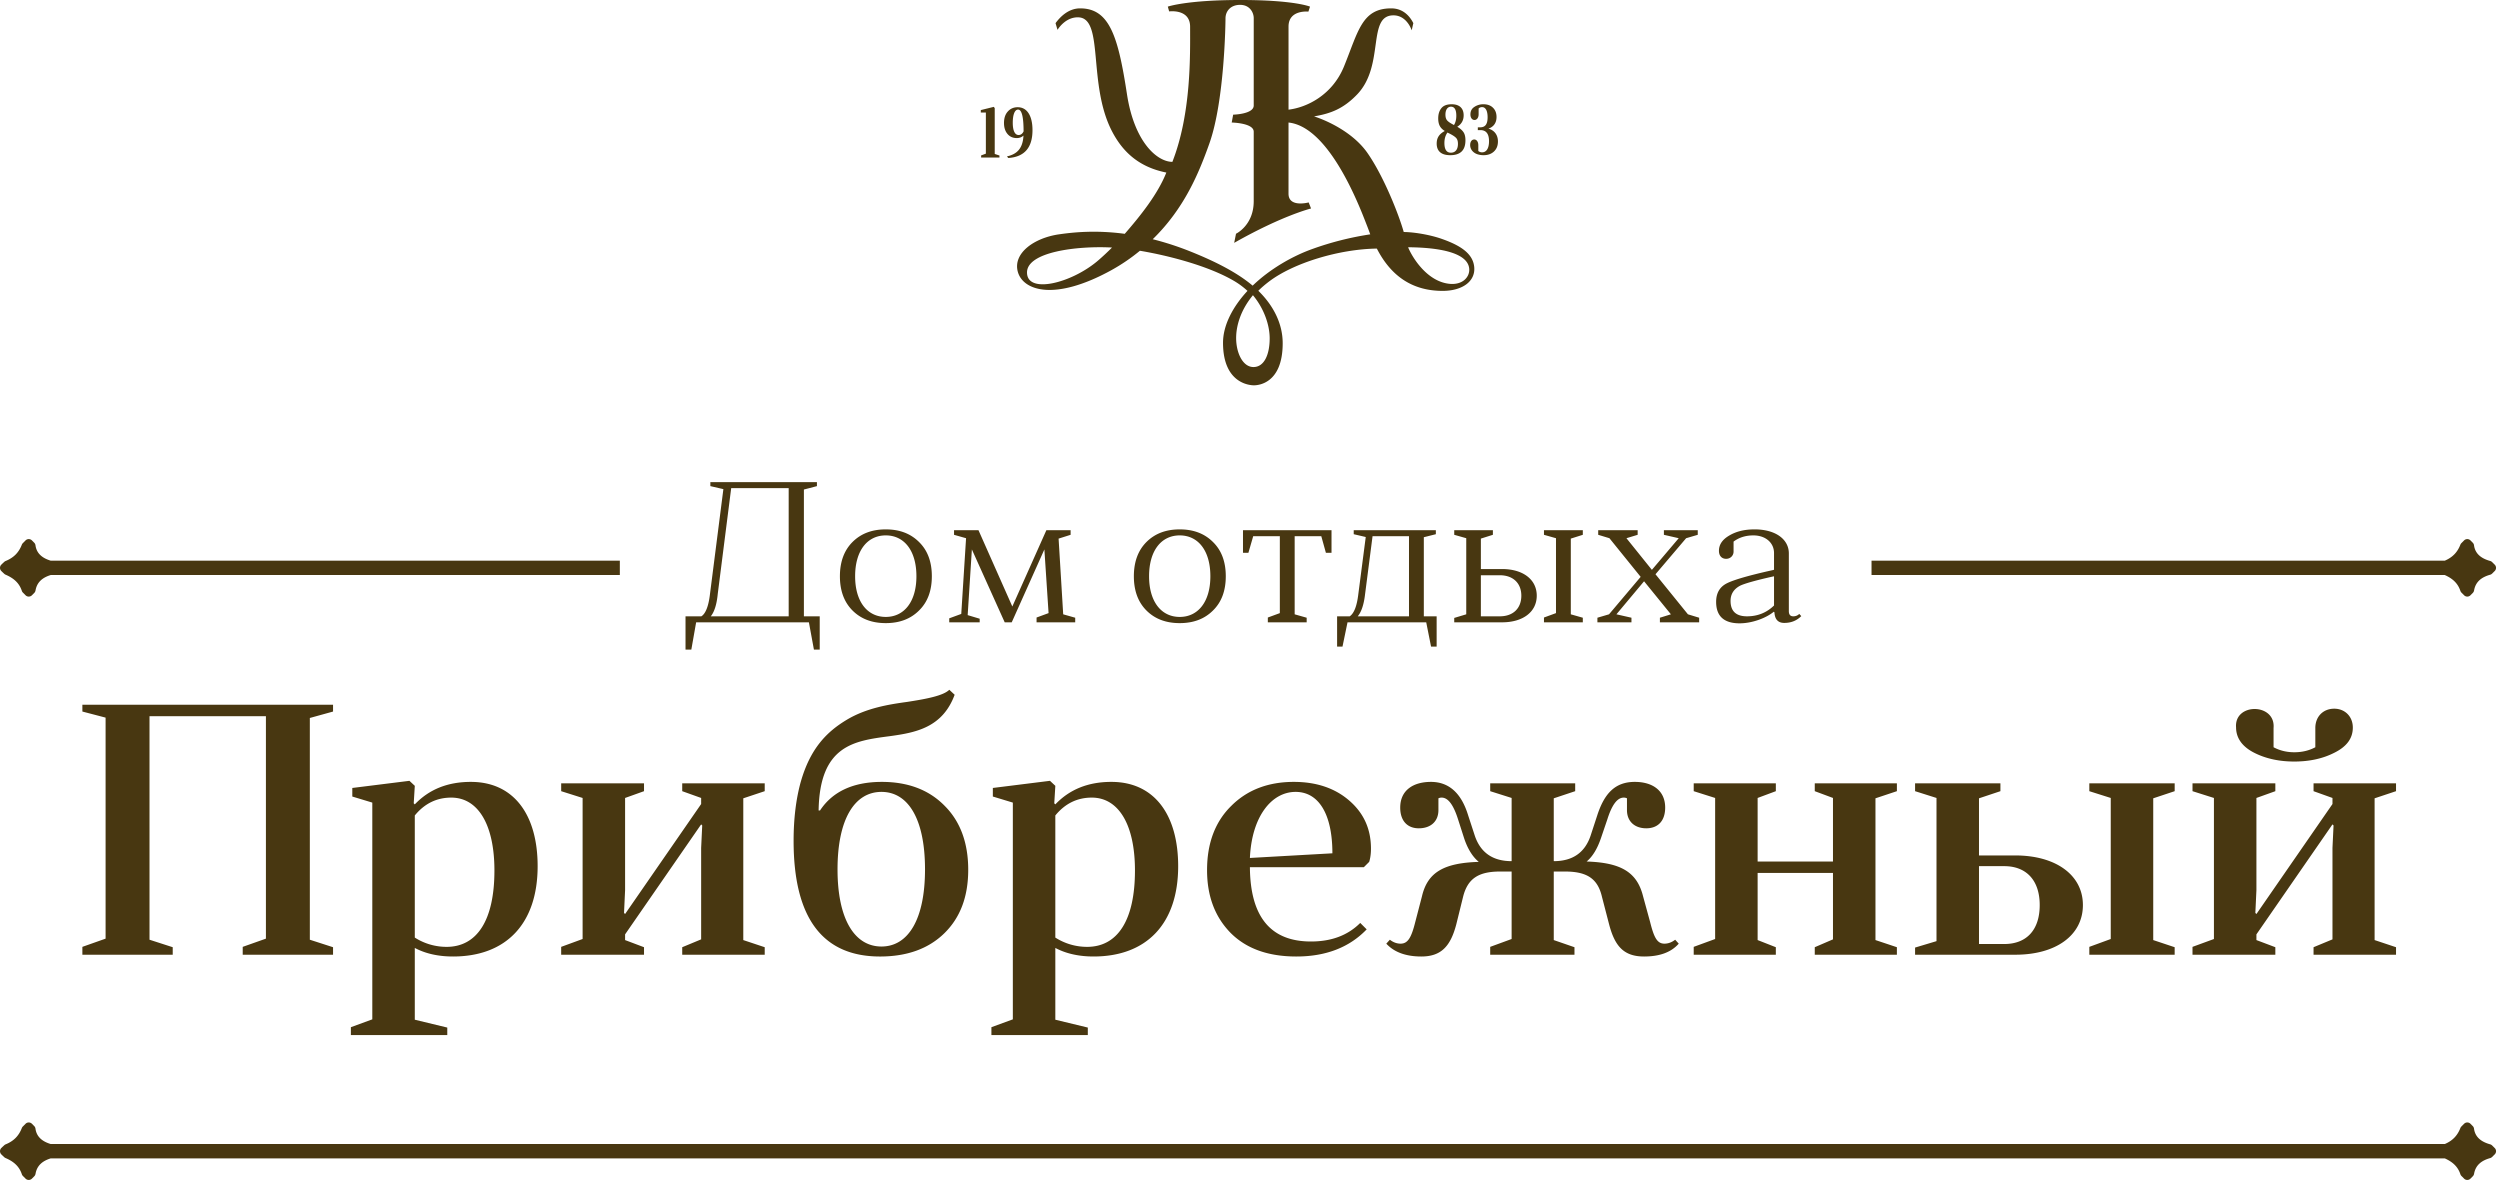 <svg xmlns="http://www.w3.org/2000/svg" width="316" height="150" viewBox="0 0 316 150">
    <g fill="#483711" fill-rule="evenodd">
        <path d="M92.423 61.7l-1.696 13.342c-.127 1.342-.43 2.303-.886 2.86h9.848V61.7h-7.266zm9.822 16.962H87.992l-.607 3.444h-.735v-4.203h2c.532-.33.912-1.267 1.09-2.81l1.695-13.267-1.646-.38v-.506h13.47v.507l-1.647.43v16.026h2v4.203h-.733l-.634-3.444zm9.717-.683c2.328 0 3.873-1.925 3.873-5.14 0-3.24-1.545-5.165-3.873-5.165-2.329 0-3.874 1.925-3.874 5.165 0 3.215 1.545 5.14 3.874 5.14m-5.797-5.14c0-1.823.531-3.265 1.594-4.33 1.064-1.062 2.456-1.595 4.203-1.595 1.747 0 3.139.533 4.203 1.595 1.088 1.065 1.62 2.507 1.62 4.33s-.532 3.266-1.62 4.33c-1.064 1.062-2.456 1.593-4.203 1.593-1.747 0-3.14-.531-4.203-1.594-1.063-1.063-1.594-2.506-1.594-4.329m27.641-4.759l.582 9.57 1.519.43v.582h-4.885v-.608l1.518-.557-.531-8.05-4.127 9.215h-.887l-4.151-9.215-.531 8.304 1.518.455v.456h-3.848v-.506l1.52-.557.607-9.57-1.52-.43v-.583h3.089l4.279 9.646 4.304-9.646h3.063v.583zm15.311 9.899c2.33 0 3.873-1.925 3.873-5.14 0-3.24-1.544-5.165-3.873-5.165-2.33 0-3.874 1.925-3.874 5.165 0 3.215 1.545 5.14 3.874 5.14m-5.797-5.14c0-1.823.531-3.265 1.594-4.33 1.064-1.062 2.456-1.595 4.203-1.595 1.747 0 3.14.533 4.202 1.595 1.089 1.065 1.62 2.507 1.62 4.33s-.531 3.266-1.62 4.33c-1.063 1.062-2.455 1.593-4.202 1.593-1.747 0-3.14-.531-4.203-1.594-1.063-1.063-1.594-2.506-1.594-4.329m23.691-5.063h-3.366v9.873l1.518.43v.583h-4.91v-.608l1.518-.557v-9.721h-3.367l-.608 2.101h-.683v-2.86h11.19v2.86h-.709zm6.479 0l-.937 7.265c-.152 1.342-.455 2.28-.936 2.861h6.48V67.776h-4.607zm6.784 10.886h-9.949l-.633 3.064h-.683v-3.824h1.595c.557-.38.911-1.316 1.088-2.81l.937-7.215-1.52-.354v-.507h10.381v.507l-1.52.38v10h1.62v3.823h-.707l-.609-3.064zM198.55 68.08v9.57l1.518.43v.582h-4.911v-.608l1.52-.557V68.03l-1.52-.43v-.583h4.911v.583l-1.519.48zm-11.368 4.632v5.19h2.406c1.644 0 2.708-.987 2.708-2.607 0-1.594-1.064-2.583-2.708-2.583h-2.406zm-3.367 5.95v-.557l1.519-.456v-9.62l-1.519-.43v-.583h4.886v.583l-1.519.48v3.849h2.684c2.633 0 4.379 1.315 4.379 3.367 0 2.05-1.746 3.367-4.38 3.367h-6.05zm27.388-1.013l-3.393-4.176-3.494 4.176 1.9.43v.582h-4.304v-.581l1.468-.431 4-4.734-3.95-4.886-1.417-.43v-.583H207v.583l-1.418.43 3.216 4 3.393-4-1.875-.43v-.583h4.28v.583l-1.469.43-3.873 4.557 4.1 5.063 1.419.43v.582h-4.962v-.581zm13.034-4.809c-2.279.506-3.696.91-4.279 1.189-.81.43-1.215 1.064-1.215 1.924 0 1.291.684 1.95 2.076 1.95 1.342 0 2.481-.456 3.418-1.368V72.84zm-.026 4.48c-1.012.835-2.784 1.469-4.329 1.469-1.975 0-2.962-.912-2.962-2.71 0-1.113.456-1.898 1.368-2.354.91-.455 2.86-1.013 5.823-1.67.05-.026.1-.026.126-.026v-2.127c0-1.29-1.064-2.227-2.608-2.227-.962 0-1.797.252-2.506.784v1.267c0 .505-.405.91-.937.91-.506 0-.911-.329-.911-1.013 0-.784.43-1.417 1.291-1.923.886-.532 1.95-.786 3.215-.786 2.633 0 4.329 1.241 4.329 3.04v7.29c0 .43.177.659.557.659.304 0 .557-.102.76-.304l.253.278c-.582.583-1.291.86-2.152.86-.785 0-1.19-.455-1.24-1.341l-.077-.076zm90.79 67.463a.567.567 0 0 0-.25-.142c-1.065-.296-1.885-.865-2.035-1.972a.566.566 0 0 0-.151-.324l-.298-.3a.57.57 0 0 0-.805 0c-.102.103-.22.22-.348.351a.57.57 0 0 0-.125.195c-.38.975-1 1.599-1.963 2.014H6.407c-1.009-.305-1.778-.87-1.922-1.936a.566.566 0 0 0-.152-.324l-.297-.3a.57.57 0 0 0-.805 0l-.349.351a.57.57 0 0 0-.125.195c-.391 1.004-1.03 1.64-2.042 2.054a.58.58 0 0 0-.173.11c-.141.13-.27.249-.375.354a.57.57 0 0 0 0 .805c.105.106.235.227.377.36.048.043.105.08.165.105.961.413 1.701.994 2.049 2.035a.589.589 0 0 0 .136.227l.337.337a.57.57 0 0 0 .805 0l.298-.3a.602.602 0 0 0 .159-.32c.187-1.067.915-1.63 1.919-1.94h302.607c.92.412 1.634.984 1.97 1.996a.589.589 0 0 0 .137.227l.336.337a.57.57 0 0 0 .805 0l.299-.3a.602.602 0 0 0 .159-.32c.194-1.106.965-1.674 2.026-1.974a.589.589 0 0 0 .25-.143l.33-.327a.567.567 0 0 0 0-.805 39.878 39.878 0 0 0-.33-.326M42.097 89.94v-.858H10.412v.857l2.935.768v27.938l-2.935 1.038v.993h11.42v-.948l-2.934-.947V90.527h14.714v28.118l-2.933 1.038v.993h11.418v-.948l-2.934-.947V90.752zm10.333 13.134c1.218-1.49 2.754-2.257 4.603-2.257 3.43 0 5.462 3.475 5.462 9.208 0 6.318-2.211 9.658-6.048 9.658a7.44 7.44 0 0 1-4.017-1.174v-15.435zm4.829 17.828c6.725 0 10.698-4.153 10.698-11.42 0-6.454-2.98-10.651-8.44-10.651-2.935 0-5.282.947-7.087 2.843l-.135-.135.135-2.211-.677-.632-7.222.902v1.084l2.528.767v27.397l-2.708.993v.993h12.185v-.948l-4.106-.993v-9.072c1.353.722 2.979 1.083 4.829 1.083zm21.752-20.04l2.392-.857v-.993h-10.47v.993l2.708.857v17.828l-2.709.993v.993h10.471v-.948l-2.392-.902v-.722l9.614-13.902.135.136-.135 2.843v11.554l-2.392.993v.948H96.66v-.948l-2.708-.902v-17.919l2.708-.902v-.993H86.233v.993l2.392.857v.768l-9.614 13.9-.134-.134.134-2.89zm32.404-.767c3.385 0 5.507 3.43 5.507 9.794 0 6.318-2.122 9.75-5.507 9.75s-5.551-3.432-5.551-9.75c0-6.364 2.166-9.794 5.55-9.794m-10.2-1.264c-.587 2.121-.903 4.603-.903 7.448 0 9.748 3.656 14.623 10.924 14.623 3.43 0 6.138-.993 8.124-2.934 2.03-1.986 3.023-4.65 3.023-8.033 0-3.385-.992-6.094-2.979-8.08-1.986-2.03-4.649-3.024-7.943-3.024-3.61 0-6.23 1.218-7.808 3.61h-.18c.134-8.259 4.513-8.8 8.98-9.387 3.295-.45 6.68-1.084 8.215-5.236l-.677-.631c-.767.767-2.979 1.173-5.326 1.534-2.302.316-5.144.767-7.627 2.256-2.483 1.49-4.604 3.566-5.822 7.854m32.178 4.243c1.218-1.49 2.754-2.257 4.603-2.257 3.43 0 5.462 3.475 5.462 9.208 0 6.318-2.211 9.658-6.048 9.658a7.44 7.44 0 0 1-4.017-1.174v-15.435zm4.829 17.828c6.725 0 10.698-4.153 10.698-11.42 0-6.454-2.98-10.651-8.44-10.651-2.935 0-5.282.947-7.087 2.843l-.135-.135.135-2.211-.677-.632-7.222.902v1.084l2.528.767v27.397l-2.708.993v.993h12.185v-.948l-4.106-.993v-9.072c1.353.722 2.979 1.083 4.829 1.083zm19.766-12.457c.226-5.19 2.708-8.35 5.777-8.35 2.889 0 4.649 2.753 4.649 7.763l-10.426.587zm15.075.496c.135-.406.226-.993.226-1.67 0-2.482-.903-4.468-2.709-6.048-1.805-1.58-4.151-2.392-7.04-2.392-3.205 0-5.868.993-7.898 3.024-2.032 1.986-3.07 4.695-3.07 8.124 0 3.295.993 5.914 2.98 7.944 1.985 1.986 4.738 2.979 8.303 2.979 3.702 0 6.68-1.129 8.892-3.43l-.813-.813c-1.58 1.58-3.656 2.347-6.229 2.347-5.1 0-7.671-3.113-7.717-9.388h14.398l.677-.677zm28.839-5.913l-.857 2.618c-.724 2.122-2.257 3.205-4.65 3.205v-7.944l2.708-.902v-.994h-10.742v.994l2.708.857v7.989c-2.392 0-3.927-1.083-4.65-3.205l-.856-2.618c-.858-2.798-2.437-4.197-4.694-4.197-2.212 0-3.882 1.038-3.882 3.25 0 1.67.903 2.617 2.347 2.617 1.49 0 2.482-.857 2.482-2.3v-1.49a.907.907 0 0 1 .407-.091c.813 0 1.49.902 2.077 2.754l.767 2.391c.451 1.354 1.082 2.347 1.85 2.98-4.333.134-6.454 1.263-7.176 4.332l-.858 3.295c-.496 1.986-.947 2.709-1.85 2.709-.497 0-.949-.182-1.355-.497l-.45.497c.992 1.082 2.482 1.624 4.423 1.624 2.528 0 3.7-1.31 4.423-4.062l.857-3.475c.587-2.348 1.985-3.205 4.694-3.205h1.444v8.53l-2.708.993v.993h10.652v-.947l-2.618-.904v-8.665h1.4c2.753 0 4.152.857 4.694 3.205l.902 3.475c.722 2.752 1.85 4.062 4.423 4.062 1.987 0 3.43-.542 4.378-1.624l-.45-.497c-.408.315-.86.497-1.355.497-.903 0-1.309-.723-1.806-2.709l-.902-3.295c-.767-3.069-2.844-4.243-7.13-4.378.766-.631 1.353-1.625 1.804-2.934l.813-2.391c.585-1.852 1.263-2.754 2.075-2.754.181 0 .317.045.407.09v1.49c0 1.444.993 2.301 2.437 2.301 1.49 0 2.392-.947 2.392-2.617 0-2.212-1.67-3.25-3.836-3.25-2.483 0-3.837 1.444-4.74 4.197m22.564-3.023v-.993h-10.381v.993l2.708.857v17.829l-2.708.992v.993h10.38v-.948l-2.301-.903v-8.485h9.524v8.396l-2.302.992v.948h10.38v-.948l-2.707-.903v-17.918l2.708-.902v-.993h-10.381v.993l2.302.857v8.034h-9.524v-8.034zm25.679 9.478h3.204c2.708 0 4.47 1.714 4.47 4.92 0 3.204-1.716 4.92-4.47 4.92h-3.204v-9.84zm-8.079 10.29v.903h12.683c5.1 0 8.53-2.438 8.53-6.274s-3.475-6.273-8.53-6.273h-4.604v-7.222l2.708-.902v-.993h-10.787v.993l2.708.857v18.099l-2.708.812zm32.813-19.768v-.993H264.09v.993l2.708.857v17.829l-2.708.992v.993h10.787v-.948l-2.708-.903v-17.918zm7.759-8.079c0 1.354.767 2.436 2.257 3.204 1.49.767 3.205 1.128 5.1 1.128 1.895 0 3.61-.36 5.1-1.128 1.535-.768 2.302-1.806 2.302-3.16 0-1.444-1.038-2.391-2.347-2.391-1.399 0-2.392.993-2.392 2.437v2.437c-.768.406-1.625.632-2.663.632-.993 0-1.85-.226-2.617-.632v-2.437c.27-3.16-4.965-3.204-4.74-.09m20.22 8.079v-.993h-10.425v.993l2.392.857v.767l-9.614 13.902-.135-.136.135-2.888v-11.645l2.392-.857v-.993h-10.47v.993l2.707.857v17.829l-2.708.992v.993h10.471v-.948l-2.392-.903v-.721l9.614-13.902.135.135-.135 2.844v11.555l-2.392.992v.948h10.425v-.948l-2.708-.903v-17.918zM124.613 19.421l-.599.225v.263h2.316v-.253l-.597-.198v-5.789l-.116-.163-1.644.408v.306h.64zm4.073-5.571c.461 0 .694.92.694 2.755-.144.307-.357.46-.632.46-.46 0-.735-.542-.735-1.545 0-1.047.26-1.67.673-1.67m-.166 3.602c.337 0 .62-.108.846-.315-.075 1.507-.708 2.33-2.082 2.628l.158.206c2.042-.133 3.065-1.309 3.065-3.52 0-1.78-.66-2.899-1.87-2.899-.508 0-.927.18-1.25.542-.323.352-.482.84-.482 1.445 0 .578.145 1.037.44 1.39.296.352.688.523 1.175.523m54.438-.699l.274.136c.406.208.68.389.825.551.15.162.227.406.227.74 0 .731-.343 1.12-.894 1.12-.543 0-.817-.406-.817-1.228 0-.524.13-.966.385-1.319m.447-3.268c.446 0 .673.38.673 1.147 0 .46-.096.848-.296 1.174l-.11-.064c-.364-.189-.611-.36-.756-.524-.144-.171-.213-.415-.213-.731 0-.606.262-1.002.702-1.002m-1.808 4.66c0 .93.55 1.471 1.71 1.471 1.286 0 1.925-.624 1.925-1.878 0-.442-.082-.785-.248-1.03-.164-.243-.426-.478-.789-.686.542-.333.81-.822.81-1.444 0-.858-.494-1.4-1.511-1.4-.606 0-1.039.163-1.306.497-.269.334-.398.759-.398 1.29 0 .823.288 1.255.831 1.59-.64.352-1.024.794-1.024 1.59m4.746-.515c-.296 0-.516.261-.516.704 0 .57.406.984.894 1.155.247.082.514.127.797.127.542 0 .982-.153 1.32-.47.337-.315.5-.74.5-1.264 0-.821-.44-1.408-1.202-1.625.632-.209 1.025-.714 1.025-1.464 0-.495-.152-.884-.447-1.173-.296-.297-.702-.442-1.203-.442a2 2 0 0 0-1.148.334c-.337.217-.501.532-.501.948 0 .443.22.705.516.705.301 0 .52-.29.52-.723v-.732a.614.614 0 0 1 .44-.171c.414 0 .695.416.695 1.283 0 .912-.323 1.272-.948 1.272h-.289v.352h.316c.736 0 1.1.471 1.1 1.4 0 .948-.357 1.409-.873 1.409a.696.696 0 0 1-.481-.172v-.73c0-.434-.213-.723-.515-.723"/>
        <path d="M152.87 18.121c1.924-5.415 2.034-15.38 2.034-15.801 0-.878.62-1.717 1.865-1.706 1.245.012 1.703 1.018 1.703 1.676l-.001 11.046c0 1.107-2.6 1.157-2.6 1.157l-.182.995s2.78.05 2.782 1.156v8.786c0 3.061-2.239 4.115-2.239 4.115s-.203 1.03-.23 1.152c6.106-3.462 9.716-4.344 9.716-4.344l-.3-.767s-2.548.7-2.548-1.101v-8.997c4.478.472 7.969 8.056 9.594 12.203.248.632.511 1.293.736 1.93a38.54 38.54 0 0 0-7.344 1.86c-2.439.874-5.312 2.49-7.521 4.625-1.873-1.577-4.494-2.973-7.927-4.342a36.876 36.876 0 0 0-4.704-1.526c4.023-3.926 5.849-8.406 7.167-12.117m7.616 24.648c0 2.05-.69 3.625-2.05 3.625-1.36 0-2.189-1.804-2.189-3.668 0-1.417.48-3.418 2.123-5.412 1.42 1.71 2.116 3.789 2.116 5.455m25.212-8.894c.162 1.156-.939 2.41-3.062 1.901-2.62-.63-4.265-3.539-4.652-4.524 4.627.04 7.47.89 7.714 2.623m-46.905-.941c-3.336 2.86-8.98 4.278-8.98 1.505 0-2.595 6.297-3.387 10.743-3.15a31.51 31.51 0 0 1-1.763 1.645m-2.556-30.745c3.37 0 1.203 8.364 4.307 14.383 1.376 2.664 3.45 4.554 6.88 5.238-1.083 2.732-3.268 5.461-5.256 7.745-3.606-.484-6.416-.209-8.314.065-3.164.457-5.85 2.403-5.2 4.743.65 2.34 4.593 3.77 11.83-.217a23.679 23.679 0 0 0 3.6-2.45c3.634.611 8.552 1.894 11.756 3.73a9.92 9.92 0 0 1 1.842 1.342c-1.794 1.928-3.093 4.285-3.093 6.558 0 5.155 3.389 5.378 3.908 5.378.52 0 3.634-.203 3.634-5.317 0-2.534-1.222-4.821-3.081-6.634.391-.388.84-.777 1.366-1.176 3.093-2.342 8.842-4.09 13.616-4.156 1.738 3.385 4.395 5.347 8.318 5.347 2.52 0 4.241-1.245 3.975-3.147-.23-1.642-1.814-2.632-4.126-3.439-1.533-.535-3.54-.847-4.769-.855-.593-2.12-2.5-6.999-4.587-9.992-1.682-2.416-4.704-3.951-6.746-4.625 2.118-.355 3.717-.974 5.445-2.774 3.521-3.668 1.216-9.995 4.587-9.995 1.71 0 2.301 1.877 2.301 1.877h.01l.203-.89c-.407-.808-1.237-1.87-2.792-1.87-3.72 0-4.165 2.909-5.968 7.336-1.486 3.648-4.735 5.199-7.014 5.467V3.363c0-2.174 2.511-1.893 2.511-1.893l.205-.632S163.616 0 156.794 0c-6.82 0-9.182.838-9.182.838l.169.606s2.649-.364 2.649 1.935c0 3.447.176 10.906-2.24 17.08-1.901 0-4.808-2.452-5.742-8.56-1.113-7.279-2.2-10.841-5.918-10.841-1.458 0-2.508 1.047-3.109 1.87l.249.845c.247-.388 1.124-1.584 2.568-1.584M310.99 74.676a.591.591 0 0 0 .135.227l.338.339a.568.568 0 0 0 .804 0l.299-.301a.599.599 0 0 0 .159-.32c.194-1.105.965-1.674 2.027-1.974a.57.57 0 0 0 .249-.142 62.9 62.9 0 0 0 .33-.327.568.568 0 0 0 0-.804 28.783 28.783 0 0 0-.33-.328.58.58 0 0 0-.251-.142c-1.064-.297-1.884-.865-2.033-1.971a.568.568 0 0 0-.152-.325l-.298-.3a.568.568 0 0 0-.804 0l-.35.352a.585.585 0 0 0-.124.196c-.38.974-1 1.598-1.963 2.012h-72.464v1.815h72.457c.92.411 1.633.984 1.97 1.993M.544 72.536c.048.045.105.08.165.106.961.414 1.702.994 2.049 2.035a.582.582 0 0 0 .136.226l.337.339a.57.57 0 0 0 .805 0l.299-.301a.604.604 0 0 0 .158-.32c.187-1.067.914-1.63 1.919-1.938h71.935v-1.815H6.407C5.4 70.563 4.63 70 4.486 68.933a.57.57 0 0 0-.153-.325l-.297-.3a.57.57 0 0 0-.805 0l-.349.352a.565.565 0 0 0-.125.196c-.392 1.002-1.03 1.639-2.042 2.052a.576.576 0 0 0-.172.11c-.142.13-.271.25-.376.356a.567.567 0 0 0 0 .803c.106.107.235.227.377.36"/>
    </g>
</svg>
